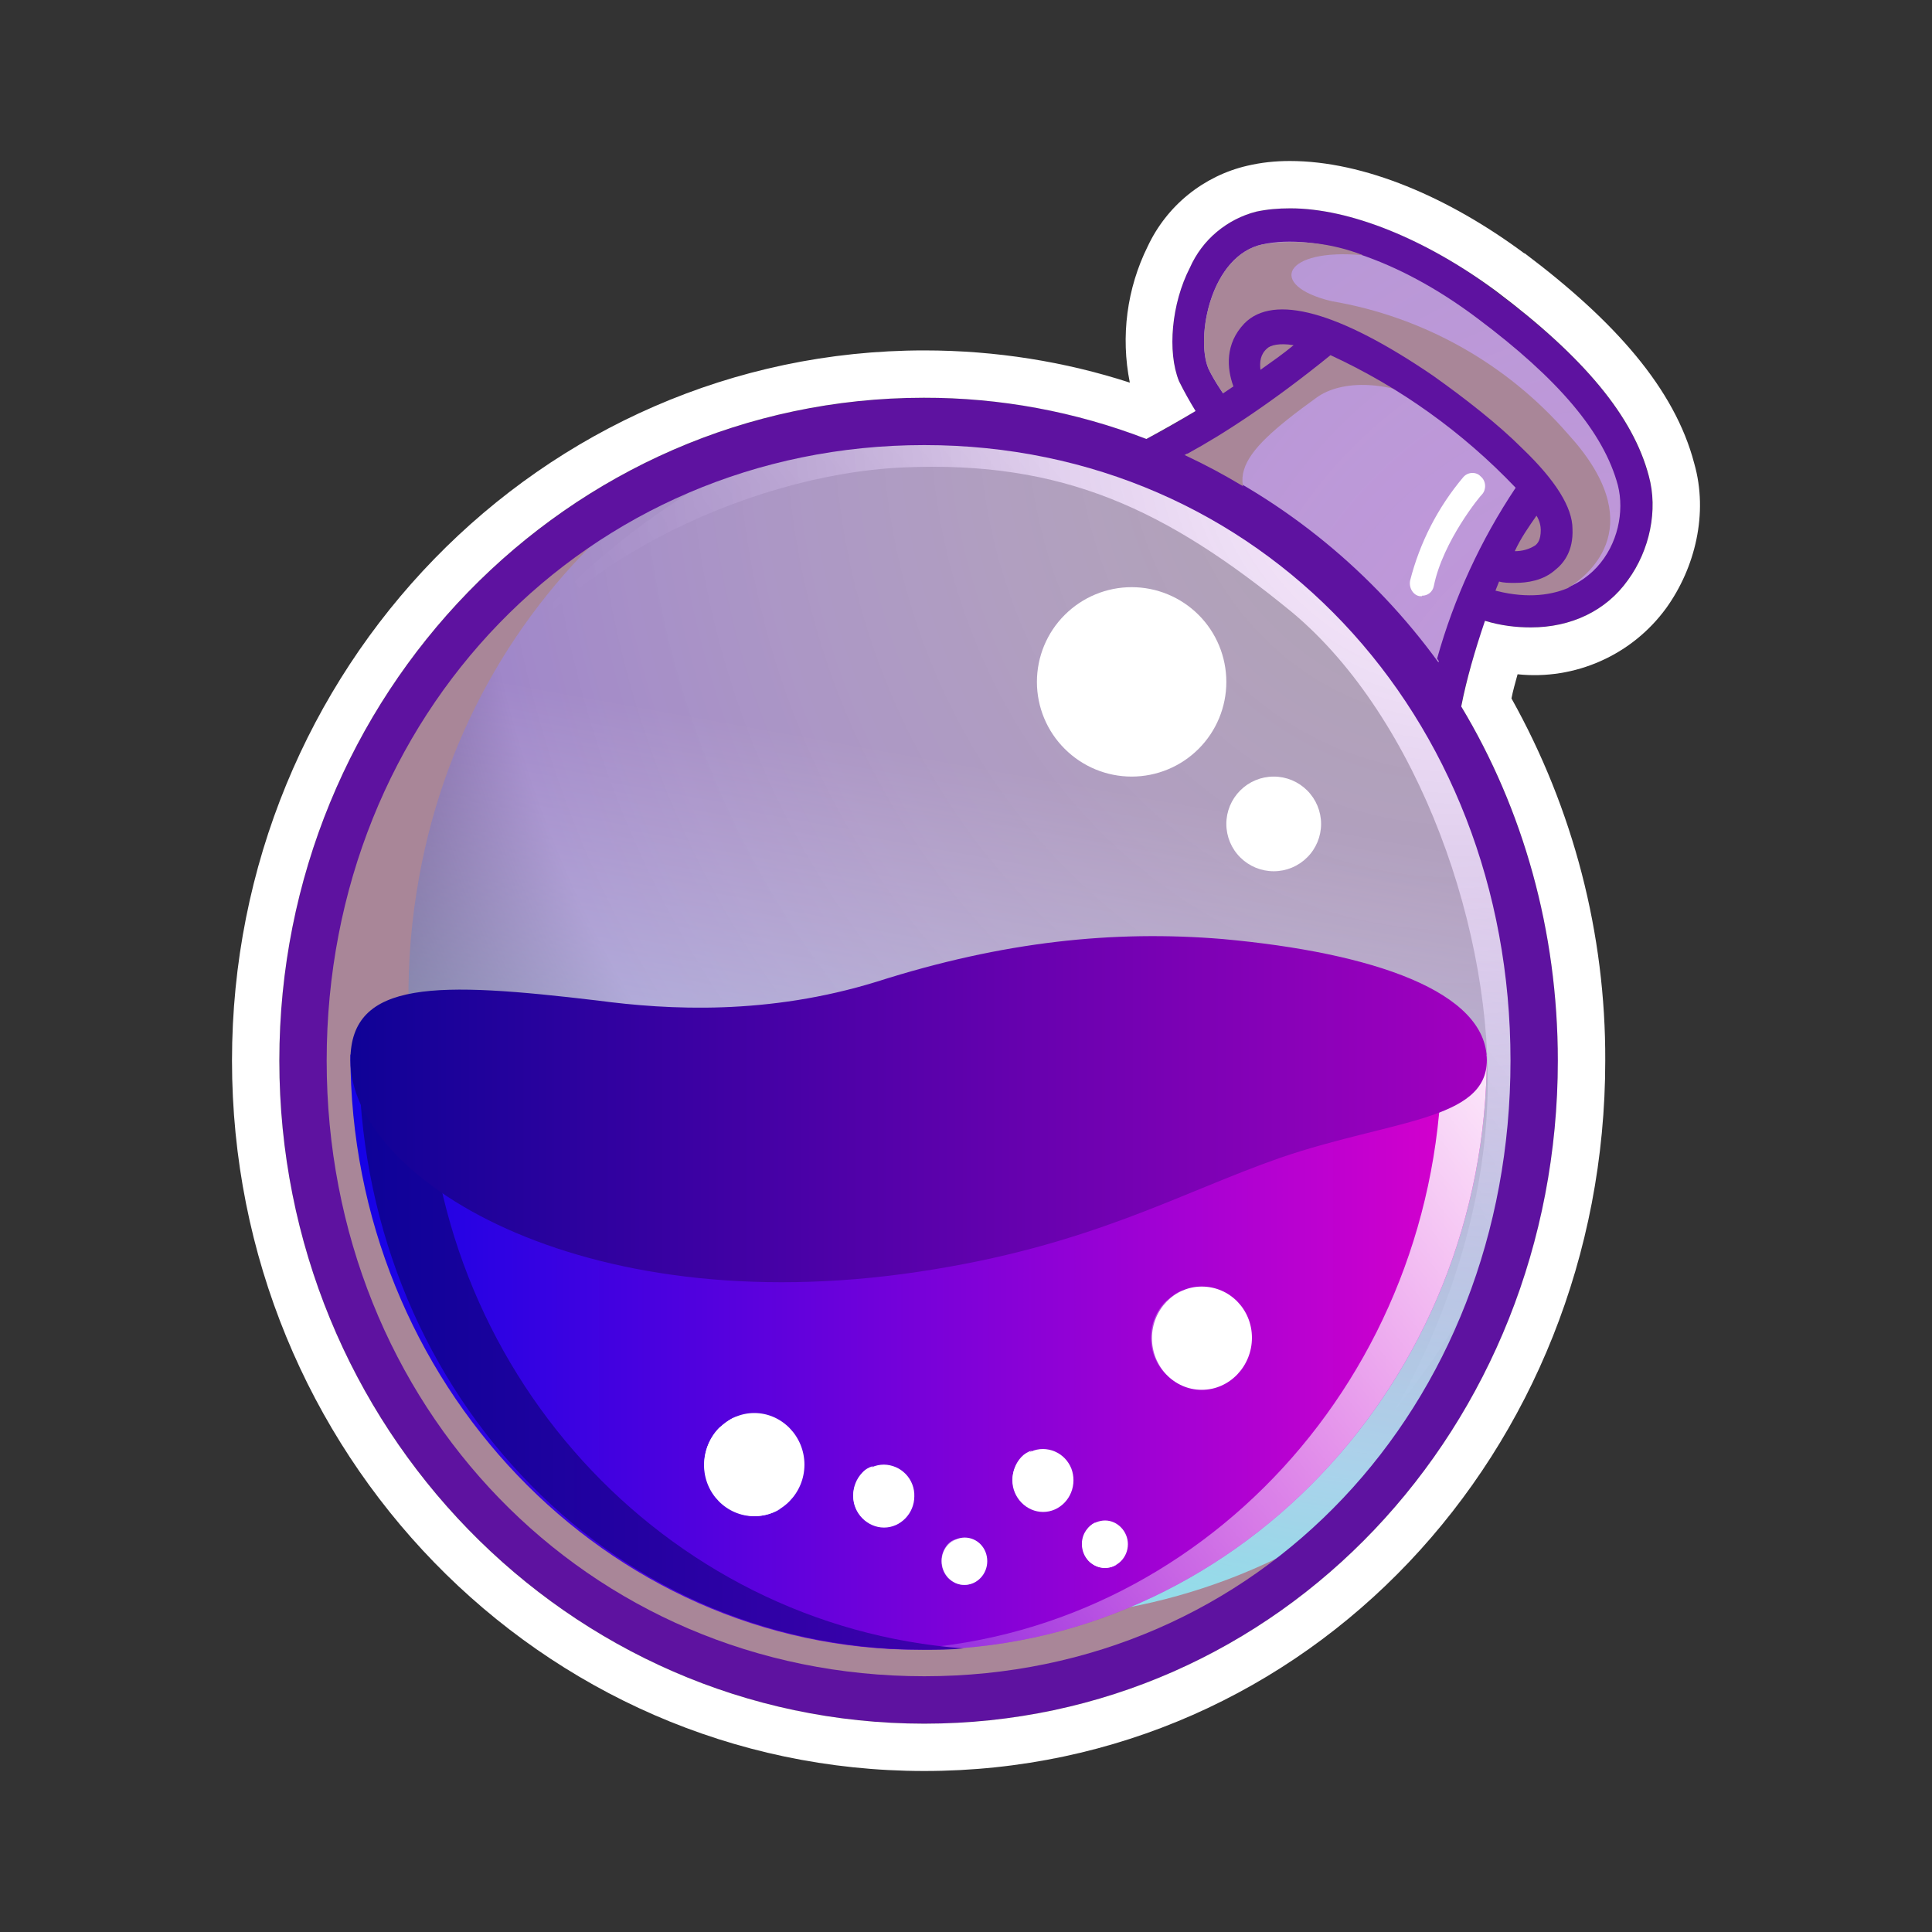 <svg width="24" height="24" viewBox="0 0 24 24" fill="none" xmlns="http://www.w3.org/2000/svg">
<rect x="0" y="0" width="24" height="24" fill="#333333" stroke="none"/>
<path d="M12.687 5.5C10.775 5.176 8.922 5.624 7.405 6.612L7.352 6.671C7.94 6.306 8.787 5.982 8.787 5.982C6.593 7.294 5.917 8.782 5.917 8.782C6.769 7.082 9.269 5.888 11.234 5.806C13.199 5.723 14.481 6.318 16.058 7.612C17.622 8.924 18.569 11.594 18.475 13.712C18.393 15.829 17.311 17.541 17.311 17.541C17.916 16.797 18.413 15.971 18.787 15.088C18.846 14.871 18.893 14.647 18.922 14.406C19.599 10.171 16.811 6.182 12.687 5.5Z" fill="url(#paint0_linear_364_7850)"/>
<path d="M20.481 5.918C20.287 5.176 19.681 4.441 18.587 3.623C17.705 2.959 16.764 2.588 16.028 2.588C15.875 2.588 15.74 2.6 15.605 2.629C15.424 2.675 15.256 2.762 15.113 2.882C14.971 3.002 14.857 3.153 14.781 3.323C14.552 3.771 14.499 4.371 14.646 4.735C14.705 4.841 14.763 4.982 14.852 5.106C14.134 5.553 13.728 5.676 13.675 5.694C15.547 6.351 17.111 7.675 18.069 9.412L18.081 9.241C18.122 8.782 18.258 8.253 18.452 7.712C18.64 7.771 18.828 7.794 19.016 7.794C19.516 7.794 19.952 7.588 20.222 7.206C20.493 6.835 20.599 6.335 20.481 5.912V5.918Z" fill="#5E12A0"/>
<path d="M18.528 7.306C19.763 7.659 20.263 6.682 20.098 6.029C19.922 5.371 19.357 4.706 18.351 3.953C17.351 3.2 16.339 2.894 15.686 3.035C15.039 3.171 14.851 4.188 15.01 4.576C15.081 4.729 15.228 4.953 15.433 5.206C15.175 5.382 14.928 5.524 14.727 5.653C15.975 6.224 17.057 7.112 17.869 8.229C17.963 7.853 18.098 7.518 18.222 7.229C18.31 7.241 18.422 7.265 18.528 7.306Z" fill="url(#paint1_radial_364_7850)"/>
<path d="M11.482 20.953C15.658 20.953 19.046 17.471 19.046 13.171C19.046 8.876 15.658 5.388 11.482 5.388C7.305 5.388 3.917 8.871 3.917 13.171C3.917 17.465 7.305 20.953 11.482 20.953Z" fill="url(#paint2_radial_364_7850)"/>
<path d="M19.475 5.388C18.717 4.516 17.679 3.934 16.54 3.741C15.728 3.547 15.946 3.076 16.934 3.171C16.537 3.016 16.107 2.97 15.687 3.035C15.04 3.171 14.851 4.188 15.01 4.576C15.081 4.729 15.228 4.953 15.434 5.206C15.063 5.459 14.752 5.635 14.493 5.776C15.001 6.008 15.476 6.306 15.905 6.665C15.146 6 15.31 5.694 16.352 4.941C16.675 4.706 17.269 4.729 17.822 5.023C18.381 5.318 19.028 6.053 19.028 6.053L18.41 7.282L18.528 7.324C18.922 7.435 19.234 7.406 19.475 7.306C19.763 7.129 20.504 6.512 19.475 5.388Z" fill="#A98698"/>
<path d="M16.528 4.412C17.392 4.811 18.172 5.37 18.828 6.059C18.393 6.711 18.063 7.427 17.852 8.182L18.146 8.6C18.246 8.253 18.411 7.741 18.622 7.224C18.681 7.241 18.746 7.241 18.817 7.241C18.975 7.241 19.169 7.212 19.317 7.082C19.422 7 19.546 6.847 19.534 6.571C19.534 6.306 19.328 5.971 18.911 5.571C18.617 5.276 18.205 4.953 17.799 4.665C16.634 3.871 15.822 3.647 15.458 4.018C15.216 4.271 15.24 4.576 15.322 4.8C14.893 5.094 14.522 5.306 14.281 5.447C14.446 5.5 14.593 5.565 14.752 5.635C15.187 5.4 15.811 4.994 16.528 4.412ZM19.087 6.406C19.128 6.471 19.14 6.541 19.14 6.582C19.14 6.712 19.099 6.753 19.07 6.776C18.994 6.824 18.906 6.848 18.817 6.847C18.893 6.682 18.993 6.541 19.087 6.406ZM15.74 4.329C15.781 4.288 15.893 4.259 16.07 4.288C15.934 4.4 15.799 4.494 15.658 4.594C15.646 4.494 15.658 4.4 15.74 4.329Z" fill="#5E12A0"/>
<path d="M11.482 20.953C15.658 20.953 19.046 17.471 19.046 13.171C19.046 8.876 15.658 5.529 11.482 5.529C7.305 5.529 3.917 8.871 3.917 13.171C3.917 17.465 7.305 20.953 11.482 20.953Z" fill="url(#paint3_linear_364_7850)"/>
<path d="M11.428 20C7.299 19.323 4.499 15.329 5.175 11.082C5.47 9.2 6.393 7.6 7.693 6.447C6.714 7.034 5.876 7.83 5.24 8.777C4.603 9.725 4.184 10.801 4.011 11.929C3.346 16.176 6.146 20.171 10.264 20.853C12.558 21.247 14.781 20.506 16.417 19.059C14.916 19.95 13.15 20.283 11.428 20Z" fill="#A98698"/>
<path d="M18.47 13.1C18.47 17.176 15.311 20.494 11.417 20.494C7.529 20.494 4.353 17.176 4.353 13.1H18.47Z" fill="url(#paint4_linear_364_7850)"/>
<path d="M17.911 13.1C17.911 17.082 14.911 20.335 11.14 20.494H11.417C15.311 20.494 18.47 17.176 18.47 13.1H17.911Z" fill="url(#paint5_linear_364_7850)"/>
<path d="M4.458 13.1C4.458 17.176 7.505 20.494 11.47 20.494C11.646 20.494 11.805 20.494 11.97 20.477C8.246 20.2 5.299 17 5.299 13.1H4.458Z" fill="url(#paint6_linear_364_7850)"/>
<path d="M18.47 13.171C18.47 12.318 17.058 11.835 15.188 11.665C13.835 11.553 12.464 11.694 10.894 12.194C9.541 12.612 8.311 12.547 7.423 12.429C5.441 12.194 4.353 12.165 4.353 13.171C4.353 14.618 7.176 16.429 11.4 15.8C13.541 15.482 14.641 14.823 15.905 14.382C17.276 13.912 18.47 13.924 18.47 13.171Z" fill="url(#paint7_linear_364_7850)"/>
<path d="M14.058 9.647C14.37 9.647 14.669 9.523 14.89 9.302C15.11 9.082 15.234 8.783 15.234 8.471C15.234 8.159 15.11 7.859 14.89 7.639C14.669 7.418 14.37 7.294 14.058 7.294C13.746 7.294 13.447 7.418 13.226 7.639C13.005 7.859 12.881 8.159 12.881 8.471C12.881 8.783 13.005 9.082 13.226 9.302C13.447 9.523 13.746 9.647 14.058 9.647ZM15.823 10.823C15.979 10.823 16.128 10.761 16.238 10.651C16.349 10.541 16.411 10.391 16.411 10.235C16.411 10.079 16.349 9.93 16.238 9.819C16.128 9.709 15.979 9.647 15.823 9.647C15.666 9.647 15.517 9.709 15.407 9.819C15.296 9.93 15.234 10.079 15.234 10.235C15.234 10.391 15.296 10.541 15.407 10.651C15.517 10.761 15.666 10.823 15.823 10.823Z" fill="white"/>
<path d="M17.664 7.406H17.635C17.558 7.394 17.499 7.306 17.517 7.212C17.637 6.74 17.862 6.302 18.176 5.929C18.235 5.859 18.34 5.859 18.393 5.918C18.464 5.976 18.464 6.082 18.411 6.141C18.393 6.153 17.923 6.723 17.811 7.282C17.804 7.316 17.786 7.346 17.759 7.368C17.732 7.389 17.698 7.401 17.664 7.4V7.406Z" fill="url(#paint8_linear_364_7850)"/>
<path d="M10.982 18.976C11.187 18.976 11.358 18.8 11.358 18.588C11.36 18.538 11.351 18.487 11.333 18.44C11.315 18.392 11.287 18.349 11.252 18.312C11.217 18.276 11.175 18.246 11.129 18.226C11.082 18.206 11.032 18.195 10.982 18.194C10.77 18.194 10.599 18.371 10.599 18.588C10.599 18.8 10.776 18.976 10.982 18.976Z" fill="white"/>
<path d="M10.764 18.835C10.694 18.76 10.655 18.661 10.655 18.559C10.655 18.456 10.694 18.357 10.764 18.282L10.846 18.212C10.794 18.226 10.747 18.254 10.711 18.294C10.639 18.369 10.599 18.47 10.599 18.574C10.599 18.677 10.639 18.777 10.711 18.853C10.828 18.971 11.022 19.006 11.17 18.918C11.034 18.976 10.875 18.947 10.758 18.835H10.764Z" fill="white"/>
<path d="M11.117 18.471C11.158 18.471 11.199 18.435 11.199 18.388C11.199 18.366 11.19 18.345 11.175 18.33C11.159 18.314 11.138 18.306 11.117 18.306C11.095 18.306 11.074 18.314 11.058 18.33C11.043 18.345 11.034 18.366 11.034 18.388C11.034 18.435 11.069 18.476 11.117 18.476V18.471Z" fill="white"/>
<path d="M12.958 18.782C13.164 18.782 13.335 18.606 13.335 18.388C13.335 18.338 13.326 18.288 13.308 18.241C13.289 18.195 13.262 18.152 13.227 18.116C13.192 18.08 13.15 18.051 13.104 18.031C13.058 18.011 13.008 18.001 12.958 18C12.746 18 12.576 18.177 12.576 18.388C12.576 18.606 12.752 18.782 12.958 18.782Z" fill="white"/>
<path d="M12.74 18.647C12.667 18.571 12.626 18.47 12.626 18.365C12.626 18.259 12.667 18.158 12.74 18.082L12.822 18.018C12.771 18.032 12.724 18.06 12.687 18.1C12.617 18.175 12.579 18.274 12.579 18.377C12.579 18.479 12.617 18.578 12.687 18.653C12.805 18.782 12.993 18.806 13.146 18.723C13.011 18.782 12.852 18.753 12.734 18.641L12.74 18.647Z" fill="white"/>
<path d="M13.094 18.276C13.135 18.276 13.17 18.241 13.17 18.194C13.17 18.173 13.162 18.153 13.148 18.138C13.134 18.122 13.114 18.113 13.094 18.112C13.072 18.112 13.051 18.12 13.035 18.136C13.02 18.151 13.011 18.172 13.011 18.194C13.011 18.241 13.046 18.276 13.094 18.276Z" fill="white"/>
<path d="M11.982 19.688C12.14 19.688 12.264 19.553 12.264 19.394C12.264 19.229 12.14 19.1 11.982 19.1C11.944 19.101 11.906 19.109 11.872 19.124C11.837 19.139 11.806 19.161 11.779 19.189C11.753 19.216 11.733 19.248 11.719 19.283C11.705 19.319 11.698 19.356 11.699 19.394C11.699 19.553 11.823 19.688 11.982 19.688Z" fill="white"/>
<path d="M11.822 19.576C11.771 19.519 11.742 19.445 11.742 19.368C11.742 19.29 11.771 19.216 11.822 19.159C11.834 19.141 11.857 19.129 11.875 19.118C11.837 19.131 11.803 19.153 11.775 19.182C11.723 19.24 11.695 19.314 11.695 19.391C11.695 19.468 11.723 19.543 11.775 19.6C11.875 19.7 12.01 19.718 12.128 19.641C12.075 19.662 12.018 19.667 11.963 19.656C11.907 19.644 11.856 19.617 11.816 19.576H11.822Z" fill="url(#paint9_linear_364_7850)"/>
<path d="M13.728 19.476C13.881 19.476 14.011 19.347 14.011 19.182C14.011 19.023 13.881 18.888 13.728 18.888C13.69 18.888 13.652 18.896 13.617 18.911C13.581 18.925 13.549 18.947 13.522 18.975C13.496 19.002 13.474 19.035 13.46 19.07C13.446 19.106 13.439 19.144 13.44 19.182C13.44 19.347 13.569 19.476 13.728 19.476Z" fill="white"/>
<path d="M13.563 19.365C13.514 19.308 13.486 19.235 13.486 19.159C13.486 19.083 13.514 19.01 13.563 18.953C13.575 18.935 13.605 18.918 13.622 18.906C13.584 18.92 13.549 18.945 13.522 18.976C13.472 19.033 13.445 19.107 13.445 19.182C13.445 19.258 13.472 19.331 13.522 19.388C13.617 19.488 13.758 19.506 13.875 19.435C13.822 19.456 13.764 19.46 13.709 19.447C13.653 19.435 13.603 19.406 13.563 19.365Z" fill="white"/>
<path d="M13.823 19.088C13.838 19.087 13.851 19.08 13.861 19.069C13.871 19.058 13.876 19.044 13.876 19.029C13.876 19.014 13.87 18.999 13.859 18.988C13.848 18.977 13.833 18.971 13.817 18.971C13.804 18.973 13.792 18.981 13.783 18.991C13.774 19.002 13.77 19.016 13.77 19.029C13.77 19.065 13.794 19.088 13.823 19.088Z" fill="white"/>
<path d="M9.37 18.835C9.711 18.835 9.993 18.547 9.993 18.194C9.993 17.841 9.711 17.553 9.37 17.553C9.028 17.553 8.746 17.847 8.746 18.2C8.746 18.553 9.028 18.835 9.37 18.835Z" fill="white"/>
<path d="M9.017 18.6C8.899 18.479 8.832 18.316 8.832 18.147C8.832 17.978 8.899 17.815 9.017 17.694C9.056 17.653 9.102 17.619 9.153 17.594C9.07 17.623 9.006 17.682 8.935 17.735C8.816 17.856 8.75 18.019 8.75 18.188C8.75 18.358 8.816 18.52 8.935 18.641C9.141 18.853 9.453 18.894 9.7 18.741C9.586 18.793 9.458 18.808 9.335 18.782C9.213 18.757 9.101 18.693 9.017 18.6Z" fill="white"/>
<path d="M9.587 18C9.658 18 9.723 17.941 9.723 17.859C9.723 17.782 9.664 17.724 9.587 17.724C9.511 17.724 9.452 17.782 9.452 17.859C9.452 17.941 9.511 18 9.587 18Z" fill="white"/>
<path d="M14.928 17.265C15.275 17.265 15.552 16.971 15.552 16.618C15.552 16.265 15.275 15.982 14.928 15.982C14.587 15.982 14.31 16.271 14.31 16.623C14.31 16.977 14.587 17.265 14.928 17.265Z" fill="white"/>
<path d="M14.564 17.024C14.447 16.903 14.382 16.741 14.382 16.573C14.382 16.406 14.447 16.244 14.564 16.124C14.603 16.082 14.649 16.049 14.699 16.023C14.617 16.053 14.552 16.106 14.482 16.165C14.363 16.286 14.297 16.448 14.297 16.618C14.297 16.787 14.363 16.95 14.482 17.071C14.688 17.276 14.999 17.318 15.246 17.165C15.011 17.265 14.752 17.224 14.564 17.024Z" fill="url(#paint10_linear_364_7850)"/>
<path d="M15.146 16.429C15.222 16.429 15.281 16.371 15.281 16.288C15.281 16.212 15.222 16.147 15.146 16.147C15.069 16.147 15.01 16.206 15.01 16.288C15.01 16.365 15.069 16.429 15.146 16.429Z" fill="white"/>
<path d="M11.482 4.941C7.058 4.941 3.47 8.629 3.47 13.176C3.47 17.724 7.058 21.412 11.482 21.412C15.906 21.412 19.353 17.724 19.353 13.176C19.353 8.629 15.894 4.941 11.482 4.941ZM11.482 20.823C7.294 20.823 4.058 17.471 4.058 13.176C4.058 8.882 7.3 5.529 11.482 5.529C15.659 5.529 18.764 8.882 18.764 13.176C18.764 17.471 15.647 20.823 11.482 20.823Z" fill="#5E12A0"/>
<path d="M18.941 3.147C20.058 3.988 20.805 4.829 21.047 5.759C21.223 6.376 21.058 7.053 20.699 7.553C20.49 7.84 20.21 8.067 19.886 8.211C19.562 8.356 19.205 8.413 18.852 8.376C18.823 8.482 18.794 8.582 18.776 8.676C19.545 10.051 19.947 11.601 19.941 13.176C19.941 18.023 16.258 22 11.482 22C6.717 22 2.882 18.035 2.882 13.176C2.882 8.318 6.717 4.353 11.482 4.353C12.376 4.353 13.235 4.494 14.035 4.753C13.92 4.179 13.998 3.583 14.258 3.059C14.375 2.81 14.547 2.59 14.761 2.417C14.975 2.244 15.226 2.121 15.494 2.059C15.67 2.018 15.841 2 16.023 2C16.947 2 18 2.453 18.935 3.147H18.941ZM14.782 3.324C14.552 3.771 14.499 4.371 14.646 4.735C14.709 4.862 14.778 4.986 14.852 5.106C14.651 5.226 14.447 5.342 14.241 5.453C13.359 5.113 12.421 4.939 11.476 4.941C7.058 4.941 3.47 8.629 3.47 13.176C3.47 17.724 7.058 21.412 11.482 21.412C15.905 21.412 19.352 17.724 19.352 13.176C19.352 11.559 18.917 10.047 18.152 8.776C18.217 8.441 18.323 8.076 18.447 7.712C18.641 7.771 18.829 7.794 19.017 7.794C19.517 7.794 19.952 7.588 20.223 7.206C20.494 6.835 20.599 6.335 20.482 5.912C20.288 5.176 19.682 4.441 18.588 3.618C17.705 2.965 16.764 2.588 16.029 2.588C15.876 2.588 15.741 2.6 15.605 2.629C15.425 2.675 15.257 2.762 15.114 2.882C14.971 3.002 14.858 3.153 14.782 3.324Z" fill="white"/>
<defs>
<linearGradient id="paint0_linear_364_7850" x1="18.038" y1="6.095" x2="7.813" y2="13.799" gradientUnits="userSpaceOnUse">
<stop offset="0.29" stop-color="white"/>
<stop offset="0.78" stop-color="white" stop-opacity="0"/>
</linearGradient>
<radialGradient id="paint1_radial_364_7850" cx="0" cy="0" r="1" gradientUnits="userSpaceOnUse" gradientTransform="translate(20.179 10.23) scale(20.42 23.807)">
<stop stop-color="#FFEAFF" stop-opacity="0.6"/>
<stop offset="0.68" stop-color="#A087C9"/>
<stop offset="1" stop-color="#10002F"/>
</radialGradient>
<radialGradient id="paint2_radial_364_7850" cx="0" cy="0" r="1" gradientUnits="userSpaceOnUse" gradientTransform="translate(18.033 5.107) scale(17.835 19.563)">
<stop stop-color="#FFEAFF" stop-opacity="0.6"/>
<stop offset="0.68" stop-color="#A087C9"/>
<stop offset="1" stop-color="#10002F"/>
</radialGradient>
<linearGradient id="paint3_linear_364_7850" x1="10.539" y1="21.855" x2="14.086" y2="2.053" gradientUnits="userSpaceOnUse">
<stop stop-color="#81FFFF"/>
<stop offset="0.62" stop-color="white" stop-opacity="0"/>
</linearGradient>
<linearGradient id="paint4_linear_364_7850" x1="2.89" y1="11.992" x2="21.11" y2="11.992" gradientUnits="userSpaceOnUse">
<stop stop-color="#0002E9"/>
<stop offset="1" stop-color="#FF00C7"/>
</linearGradient>
<linearGradient id="paint5_linear_364_7850" x1="22.771" y1="3.75" x2="1.344" y2="21.522" gradientUnits="userSpaceOnUse">
<stop offset="0.29" stop-color="white"/>
<stop offset="0.78" stop-color="white" stop-opacity="0"/>
</linearGradient>
<linearGradient id="paint6_linear_364_7850" x1="2.467" y1="11.992" x2="21.132" y2="11.992" gradientUnits="userSpaceOnUse">
<stop stop-color="#000292"/>
<stop offset="1" stop-color="#7D00C7"/>
</linearGradient>
<linearGradient id="paint7_linear_364_7850" x1="2.905" y1="12.017" x2="21.118" y2="12.017" gradientUnits="userSpaceOnUse">
<stop stop-color="#000292"/>
<stop offset="1" stop-color="#BE00C7"/>
</linearGradient>
<linearGradient id="paint8_linear_364_7850" x1="20.496" y1="1.867" x2="9.302" y2="28.169" gradientUnits="userSpaceOnUse">
<stop offset="0.29" stop-color="white"/>
<stop offset="0.78" stop-color="white" stop-opacity="0"/>
</linearGradient>
<linearGradient id="paint9_linear_364_7850" x1="2.793" y1="11.685" x2="20.869" y2="11.685" gradientUnits="userSpaceOnUse">
<stop offset="0.29" stop-color="white"/>
<stop offset="0.78" stop-color="white" stop-opacity="0"/>
</linearGradient>
<linearGradient id="paint10_linear_364_7850" x1="2.932" y1="11.92" x2="20.892" y2="11.92" gradientUnits="userSpaceOnUse">
<stop offset="0.29" stop-color="white"/>
<stop offset="0.78" stop-color="white" stop-opacity="0"/>
</linearGradient>
</defs>
</svg>
